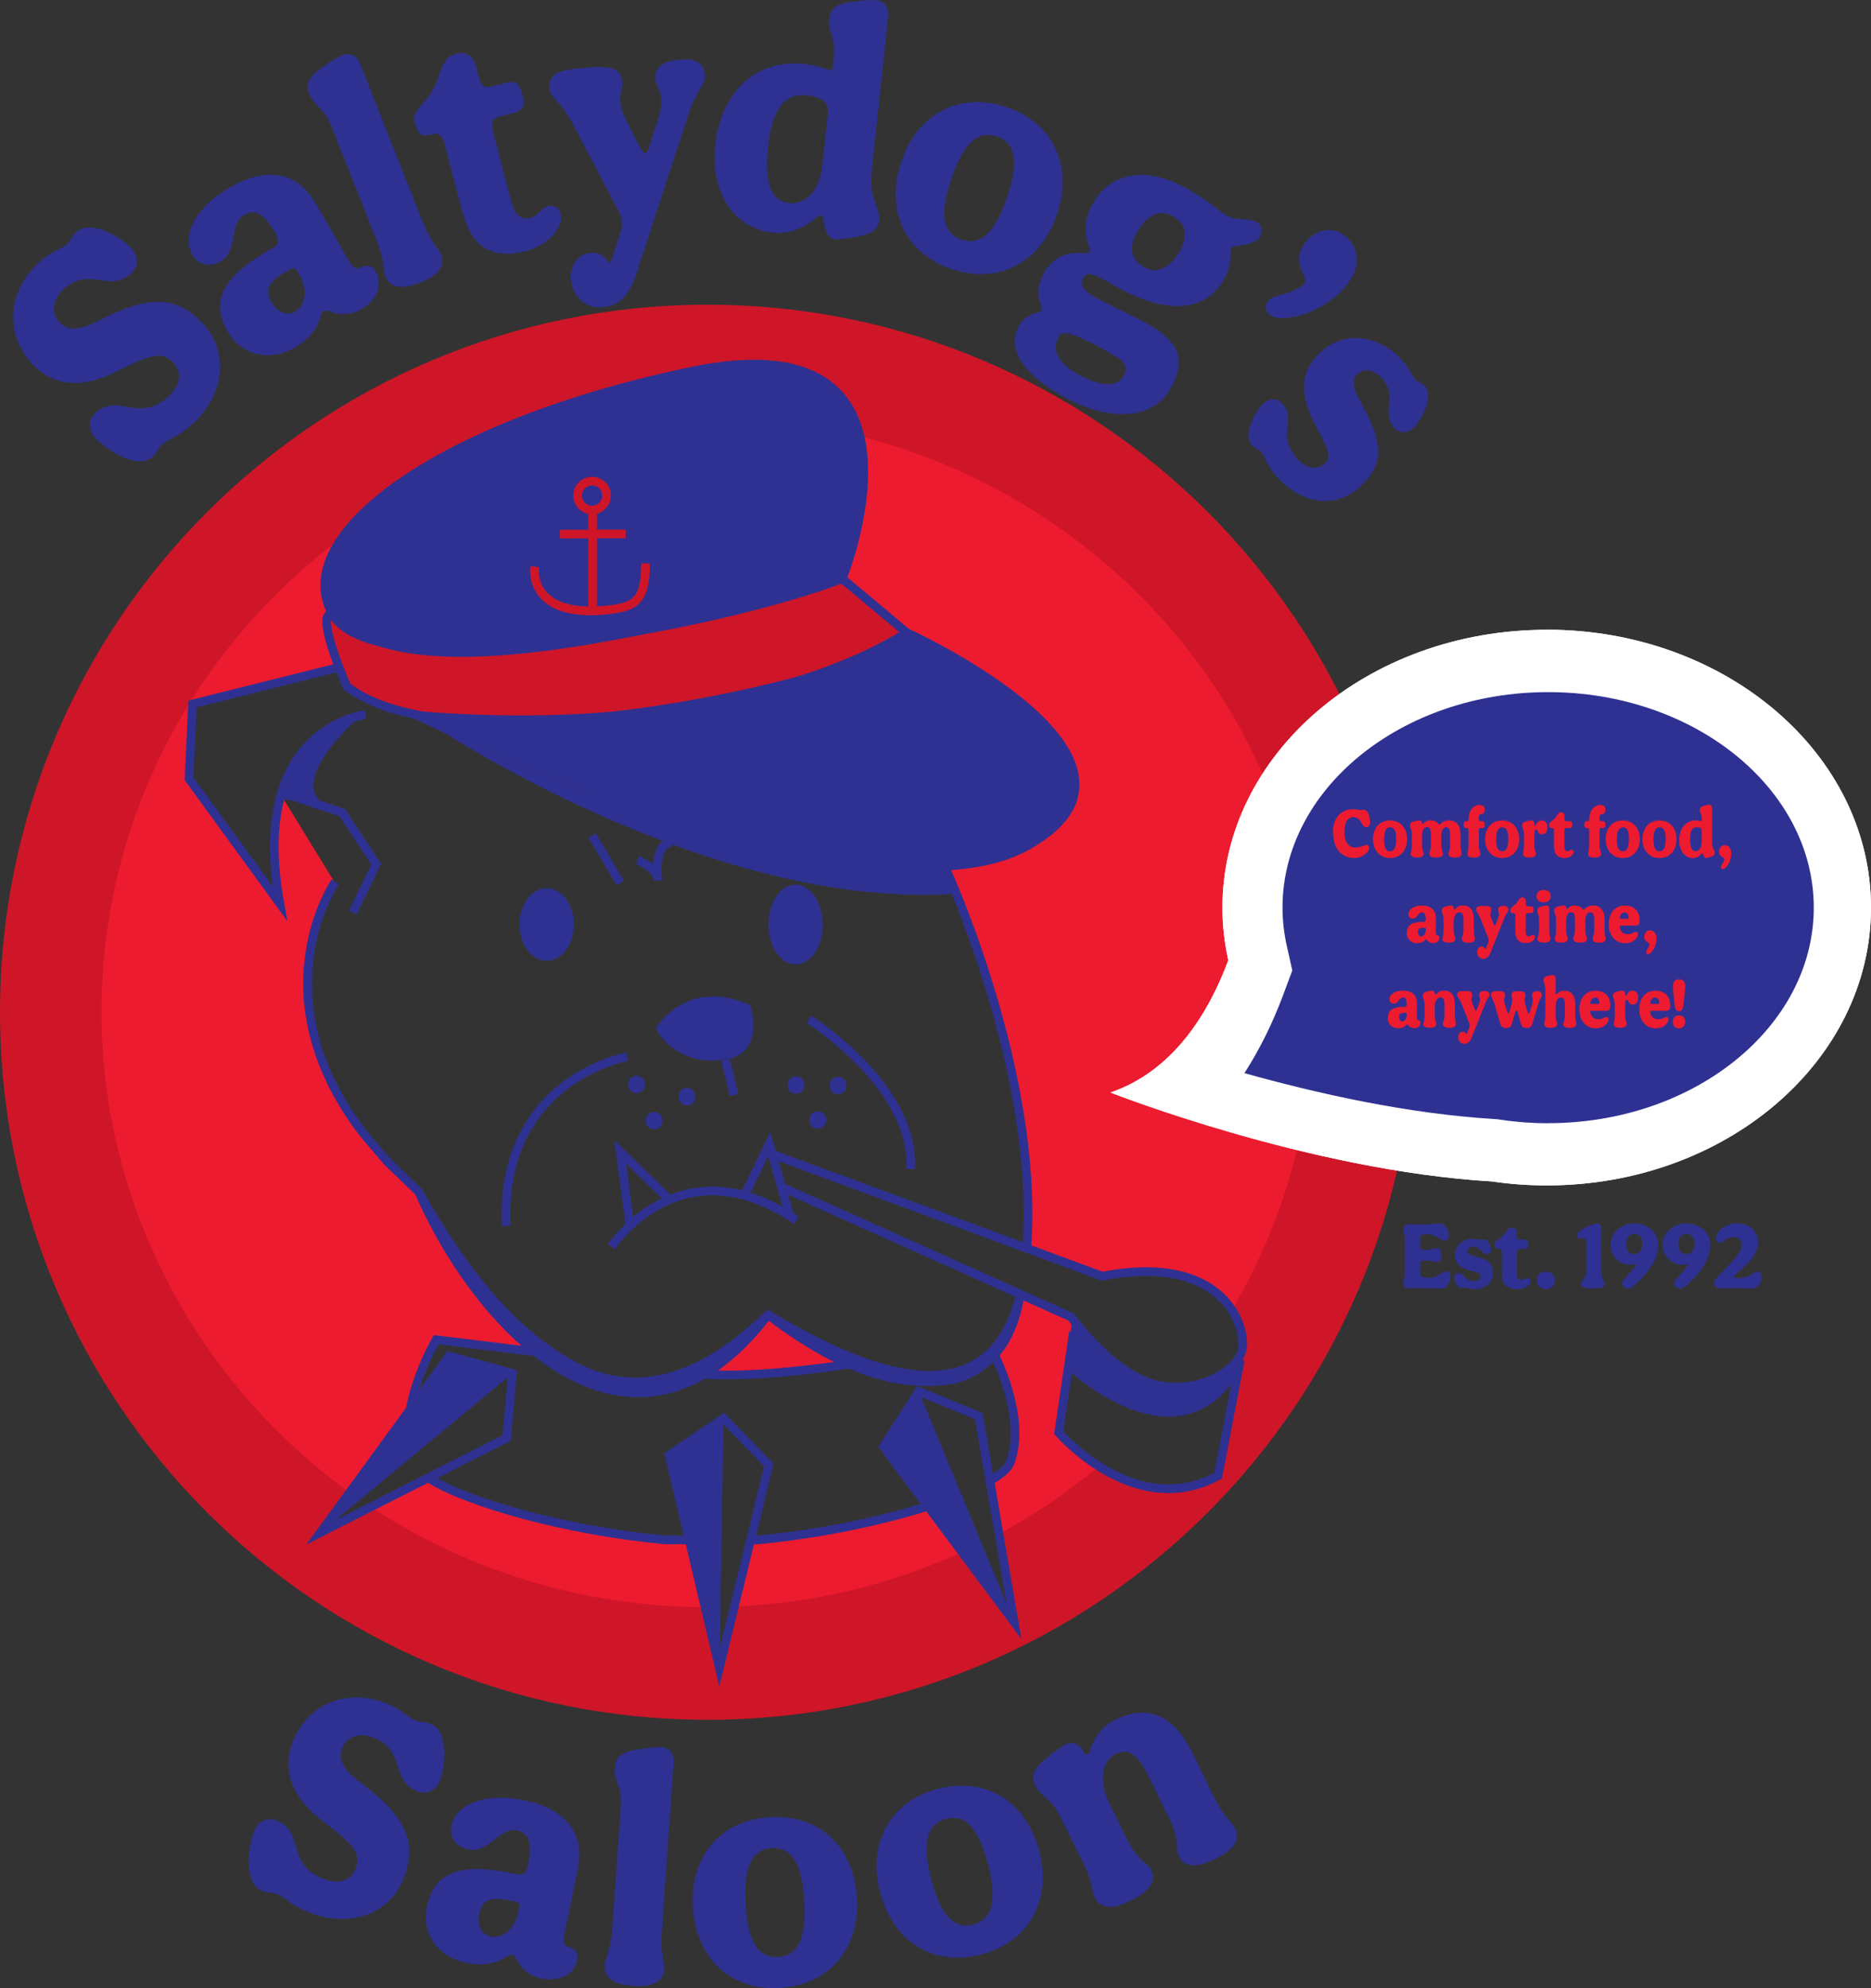 <?xml version="1.0" encoding="UTF-8"?>
<svg id="Layer_1" data-name="Layer 1" xmlns="http://www.w3.org/2000/svg" viewBox="0 0 216.1 229.6">
  <rect x="0" y="0" width="216.1" height="229.6" fill="#333333" stroke="none"/>
  <defs>
    <style>
      .cls-1 {
        fill: #fff;
      }

      .cls-2 {
        fill: #ed1b2f;
      }

      .cls-3, .cls-4 {
        fill: #ce1628;
      }

      .cls-5, .cls-6 {
        fill: #2e3192;
      }

      .cls-4, .cls-6, .cls-7 {
        stroke: #2e3192;
      }

      .cls-4, .cls-6, .cls-7, .cls-8 {
        stroke-miterlimit: 10;
      }

      .cls-7, .cls-8 {
        fill: none;
      }

      .cls-8 {
        stroke: #ce1628;
      }
    </style>
  </defs>
  <g>
    <path class="cls-3" d="M40.74,80.29l.26-.36c-.32-.2-.62-.42-.91-.64l.65,1Z"/>
    <path class="cls-3" d="M80.4,158.59l.16,.02c4.31,.52,11.15-.14,17.53-1.06l1.01-.05c-5.68-2.19-10.4-5.63-10.4-5.63-2.84,3.24-5.62,5.4-8.31,6.72Z"/>
    <path class="cls-3" d="M81.71,35.19C36.58,35.19,0,71.77,0,116.9s36.58,81.71,81.71,81.71,81.71-36.58,81.71-81.71S126.83,35.19,81.71,35.19Zm33.25,121.46c1.3,2.81,3.25,8.13,1.71,12.26-.24,.65-1.07,1.37-2.33,2.1l2.8,16.31-9.65-12.96-.31-.41c-5.49,1.74-12.66,3.25-19.7,3.89h-.78l-3.6,14.78-3.49-14.78h-2.71c-11.24-1.02-22.84-4.26-27.33-7.11l-.03-.1-12.53,6.36,10.41-14.26v-.05c.77-4.23,2.97-7.96,2.97-7.96l12.38,1.5c-8.75-6.49-14.38-18.55-14.38-18.55-20.64-18.06-10.46-34.59-9.72-35.73l-6.21-10.12c-.87,3.06-1.11,7.12-.13,12.52l-10.49-14.4,.41-8.64,16.46-4.12,1.34,2.05c-.21-.47-3.75-8.57-1.66-8.33-5.03-8.86,11.73-21.78,41.41-28.01,29.68-6.22,17.48,23.94,17.48,23.94l7.42,6.22s32.08,14.6,13.88,24.66c-3.25,1.79-7.58,2.46-12.5,2.36l3.2,.36s10.77,23.46,9.33,43.55l-.87-.13,9.56,3.53c12.46-2.45,16.28,4.14,16.24,7.93-.03,2.99-5.22,5.72-9.87,4.66-5.16-1.17-9.96-7.87-9.96-7.87l-5.85-2.62c-.7,3.36-1.96,5.67-3.57,7.21l.66-.04Zm25.73,13.77c-9.63,5.28-18.41-4.97-18.41-4.97l1.71-11.65s5.45,7.42,11.98,6.93c6.54-.49,7.28-3.67,7.28-3.67l-2.56,13.36Z"/>
  </g>
  <g>
    <path class="cls-5" d="M20.08,41.95c-1.19-1.34-2.41-1.2-6.45,.88-4.14,2.13-7.58,1.83-10.05-.96-3.16-3.57-2.61-8.44,1.04-11.67,1.3-1.15,2.48-1.45,3.07-1.97,.46-.41,.62-.99,1.16-1.47,.76-.67,1.95-.58,3.07-.18,1.38,.52,2.71,1.48,3.25,2.1,.94,1.06,.79,2.19-.03,2.91-1.19,1.05-2.25,.95-3.36,.78-1.32-.18-2.73-.47-4.41,1.01-1.27,1.12-1.52,2.69-.53,3.81,.92,1.03,2.29,1.01,4.47-.12,5.87-3.06,9.24-2.96,12.28,.48,2.92,3.29,2.29,8.19-1.47,11.51-1.59,1.41-2.77,1.71-3.37,2.24-.46,.41-.62,.99-1.16,1.47-.92,.81-2.38,.52-3.73-.13-1.17-.56-2.27-1.42-2.84-2.07-.94-1.06-.79-2.19,.02-2.91,1.24-1.1,2.4-.88,3.64-.68,1.42,.24,2.88,.48,4.67-1.1,1.46-1.29,1.73-2.78,.72-3.92Z"/>
    <path class="cls-5" d="M26.31,38.34c-2.03-3.52-.62-6.35,4.76-9.45l.47-.27c.69-.4,.75-.86,.25-1.74-1.25-2.16-2.32-2.79-3.57-2.07-1.81,1.04-.64,4.16-2.74,5.36-1.53,.88-2.74,.16-3.22-.68-.52-.9-.61-1.93-.26-2.99,.56-1.7,2.13-3.46,4.47-4.81,4.22-2.43,7.8-2,10.04,1.88l3.82,6.62c.45,.78,.9,.99,1.5,.64,.53-.31,1.2-.09,1.52,.46,.91,1.58,.26,3.34-1.68,4.45-1.09,.63-2.42,.71-3.58,.21-.32-.12-.53-.12-.69-.03-.16,.09-.28,.24-.35,.55-.38,1.51-1.38,2.73-3.01,3.67-2.91,1.67-6.14,.91-7.7-1.8Zm8.27-6.61l-.21-.36c-.24-.42-.46-.51-.83-.29l-.69,.4c-1.84,1.06-2.3,2.01-1.5,3.4,.69,1.2,1.78,1.64,2.72,1.1,1.25-.72,1.49-2.54,.51-4.25Z"/>
    <path class="cls-5" d="M50.91,29.33c.47,1.18,.07,2.34-2.38,3.31-2.48,.98-3.56,.41-4.03-.77-.32-.8,.02-1.53-1.08-4.3l-5.02-12.69c-1.1-2.77-2.06-2.47-2.69-4.07-.56-1.42,.36-2.23,1.7-3.16,1.15-.82,1.93-1.2,2.16-1.3,.81-.32,1.67,.1,2.01,.97l7.17,18.13c1.1,2.77,1.84,3.08,2.15,3.88Z"/>
    <path class="cls-5" d="M53.44,24.66l-2.12-8.15c-.25-.97-.72-1.2-1.52-.99l-.1,.03c-1.12,.29-1.51-.22-1.81-1.38-.22-.83,.17-1.35,1.18-2.5,2.33-2.65,1.38-4.87,3.62-5.45,1.05-.27,1.93,.11,2.28,1.45l.35,1.33c.25,.97,.72,1.2,1.53,.99l1.68-.44c1.05-.27,1.49,.15,1.81,1.38,.3,1.15,.21,1.8-.91,2.09l-1.88,.49c-.59,.15-.89,.58-.64,1.55l2.17,8.33c.36,1.37,1.13,2.06,2.14,1.79,.52-.14,.89-.46,1.18-.77,.27-.26,.51-.48,1-.61,.59-.15,1.18,.23,1.34,.85,.13,.5,.04,1.03-.23,1.56-.58,1.19-1.97,2.32-3.78,2.79-3.46,.9-6.13-.06-7.25-4.35Z"/>
    <path class="cls-5" d="M65.95,32.33c-.14-1.67,.76-2.98,2.23-3.11,1.76-.15,1.83,1.12,2.19,1.08,.14-.01,.24-.21,.35-.55l1-3.08c.12-.35,.16-.72,.13-1.06-.04-.41-.14-.77-.31-1.06l-5.27-10.03c-1.55-2.94-2.7-3.25-2.79-4.21-.16-1.89,1.04-2.22,4.06-2.48,3.2-.27,4.2,.02,4.35,1.76,.05,.59-.34,1.11-.25,2.15,.05,.59,.26,1.4,.83,2.47l1.52,2.9c.21,.39,.38,.6,.56,.59,.14-.01,.27-.25,.41-.67l1-3.12c.37-1.15,.45-1.95,.4-2.54-.09-1.08-.6-1.48-.65-2.11-.14-1.6,.86-2.21,2.91-2.38,1.8-.15,2.68,.41,2.81,1.89,.08,.97-.96,1.47-1.99,4.66l-5.91,18.12c-.92,2.85-2.14,3.77-3.97,3.93-1.94,.17-3.43-1.2-3.6-3.17Z"/>
    <path class="cls-5" d="M82.59,16.89c.68-6.41,4.81-10.1,10.37-9.5,1.47,.16,2.58,.65,2.87,.68,.25,.03,.33-.08,.36-.34l.08-.7c.32-3-.68-3.15-.5-4.85,.16-1.52,1.35-1.81,2.97-2.01,1.4-.19,2.27-.17,2.52-.14,.86,.09,1.43,.86,1.33,1.79l-1.94,18.24c-.29,2.78,1.05,4.16,.92,5.38-.14,1.3-1.38,1.73-3.11,1.99-1.29,.2-1.62,.24-2.05,.19-.86-.09-1.14-1.25-1.29-2.16-.09-.5-.16-.58-.3-.59-.54-.06-2.21,2.35-5.54,2-4.45-.47-7.24-4.56-6.67-9.97Zm12.38,2.29l.66-6.19c.13-1.22-.82-1.81-2.55-1.99-2.44-.26-3.91,1.61-4.37,5.94-.46,4.3,.42,6.3,2.39,6.51,1.87,.2,3.55-1.31,3.86-4.27Z"/>
    <path class="cls-5" d="M122.1,24.7c-1.85,5.59-6.7,8.19-12.11,6.4-5.45-1.8-7.76-6.76-5.9-12.39,1.84-5.56,6.69-8.15,12.1-6.36,5.41,1.79,7.77,6.73,5.91,12.35Zm-5.73-2.09c1.25-3.79,1.03-6.1-1.3-6.87-2.29-.76-3.95,1.13-5.24,5.06-1.25,3.79-1.04,6.13,1.29,6.9,2.29,.76,3.96-1.17,5.26-5.09Z"/>
    <path class="cls-5" d="M117.78,37.5c.42-.71,1.24-1.26,2.08-1.41,.23-.04,.37-.13,.43-.23,.08-.13,.06-.31-.01-.48-.52-1.25-.42-2.63,.35-3.94,.96-1.64,2.41-2.39,4.43-2.2,.44,.04,.67,0,.76-.16,.09-.16,.06-.39-.07-.73-.62-1.58-.43-3.32,.49-4.9,2.19-3.73,6.44-4.26,11.07-1.54,2.52,1.48,3.82,2.68,4.35,2.99,1.09,.64,2.59,.22,3.58,.81,.53,.31,.63,1.06,.25,1.7-.57,.96-3.07,.88-3.28,1.23-.23,.39,.23,1.82-.87,3.68-2.28,3.89-6.89,4.04-12.99,.46-2.18-1.28-2.82-1.4-3.24-.69-.4,.67-.06,1.39,1.09,2.06,1.68,.99,4.91,2.4,6.58,3.39,3.33,1.95,4.37,4.03,2.35,7.47s-7.09,3.88-12.81,.52c-4.39-2.58-6.08-5.47-4.57-8.04Zm11.95,6.02c.51-.87,.34-1.66-.78-2.31-4.6-2.7-6.2-3.12-6.6-2.45-.89,1.51-.28,3.04,1.9,4.31,2.96,1.74,4.79,1.6,5.47,.45Zm6.45-14.41c1.04-1.77,.88-3.2-.68-4.12-1.52-.89-3-.16-4.09,1.7-1.04,1.77-.88,3.2,.68,4.12,1.52,.89,3,.16,4.1-1.7Z"/>
    <path class="cls-5" d="M146.43,34.82c.26-.32,.63-.54,1.78-.85,1.35-.38,2.09-.83,2.43-1.23,.24-.29,.11-.64-.3-1.51-.41-.87-.48-2.14,.47-3.29,1.33-1.61,3.24-1.77,4.58-.66,1.7,1.4,1.84,3.6,.06,5.76-2.68,3.25-7.51,4.38-8.82,3.3-.5-.41-.58-1.06-.2-1.52Z"/>
    <path class="cls-5" d="M145.72,52.24c-.32-.34-.78-.45-1.13-.82-.44-.47-.51-1.3-.17-2.31,.3-.93,.95-1.98,1.47-2.47,.73-.69,1.59-.7,2.18-.07,.62,.66,.79,1.28,.66,2.5-.1,.98-.4,2.3,1.23,4.04,.99,1.05,2.2,1.2,3.07,.39,.71-.66,.56-1.31-.97-4.14-2.05-3.77-1.92-6.46,.42-8.65,2.69-2.52,6.62-2.15,9.43,.85,.89,.95,1.13,1.81,1.53,2.23,.32,.34,.78,.45,1.13,.82,.44,.47,.51,1.3,.17,2.31-.3,.93-.95,1.98-1.47,2.47-.73,.69-1.59,.7-2.18,.07-.62-.66-.79-1.28-.66-2.5,.1-.98,.31-2.07-.83-3.28-.94-1-2.04-1.2-2.78-.51-.79,.74-.64,1.49,.76,4.08,2.24,4.13,2.15,6.49-.41,8.89-2.75,2.58-6.6,2.23-9.53-.9-1.38-1.47-1.54-2.57-1.93-2.99Z"/>
  </g>
  <g>
    <path class="cls-2" d="M80.56,158.61c4.31,.52,11.15-.14,17.53-1.06l1.01-.05c-5.68-2.19-10.4-5.63-10.4-5.63-2.84,3.24-5.62,5.4-8.31,6.72l.16,.02Z"/>
    <path class="cls-2" d="M41,79.93c-.32-.2-.62-.42-.91-.64l.65,1,.26-.36Z"/>
    <path class="cls-2" d="M97.28,66.83l7.42,6.22s32.08,14.6,13.88,24.66c-3.25,1.79-7.58,2.46-12.5,2.36l3.2,.36s10.77,23.46,9.33,43.55l-.87-.13,9.56,3.53c8.55-1.68,13.03,.89,14.99,3.9,5.97-10.12,9.4-21.85,9.4-34.38,0-31.98-22.24-58.85-52.36-66.52,1.7,7.2-2.04,16.46-2.04,16.46Z"/>
    <path class="cls-2" d="M133.67,159.97c-5.16-1.17-9.96-7.87-9.96-7.87l-5.85-2.62c-.7,3.36-1.96,5.67-3.57,7.21l.66-.04c1.3,2.81,3.25,8.13,1.71,12.26-.24,.65-1.07,1.37-2.33,2.1l1.05,6.14c4.11-2.22,7.97-4.85,11.53-7.81-2.84-1.81-4.63-3.89-4.63-3.89l1.71-11.65s5.24,7.12,11.61,6.93c.15-.18,.29-.36,.44-.54-.79,.02-1.59-.04-2.37-.22Z"/>
    <path class="cls-2" d="M47.41,162.73v-.05c.77-4.23,2.97-7.96,2.97-7.96l12.38,1.5c-8.75-6.49-14.38-18.55-14.38-18.55-20.64-18.06-10.46-34.59-9.72-35.73l-6.21-10.12c-.87,3.06-1.11,7.12-.13,12.52l-10.49-14.4,.41-8.64,16.46-4.12,1.34,2.05c-.21-.47-3.75-8.57-1.66-8.33-1.52-2.69-1.03-5.75,1.2-8.88-16.92,12.54-27.86,32.45-27.86,54.88s11.29,42.95,28.65,55.45l7.02-9.62Z"/>
    <path class="cls-2" d="M49.53,170.63l-6.7,3.4c11.05,7.27,24.33,11.53,38.61,11.58l-1.83-7.77h-2.71c-11.24-1.02-22.84-4.26-27.33-7.11l-.03-.1Z"/>
    <path class="cls-2" d="M107.47,174.36l-.31-.41c-5.49,1.74-12.66,3.25-19.7,3.89h-.78l-1.88,7.7c9.37-.4,18.25-2.62,26.31-6.29l-3.64-4.89Z"/>
  </g>
  <path class="cls-5" d="M50.03,83.79s31.88,21.39,60.3,19.42l-1.56-3.35s-27.29-.37-58.75-16.07Z"/>
  <polygon class="cls-5" points="83.57 163.81 83.09 192.62 77.29 168.05 83.57 163.81"/>
  <polygon class="cls-5" points="106.12 160.69 117.13 187.32 102.04 167.08 106.12 160.69"/>
  <polygon class="cls-5" points="59.19 158.61 37 176.99 51.88 156.6 59.19 158.61"/>
  <path class="cls-7" d="M123.99,153.8s5.45,7.42,11.98,6.93,7.28-3.67,7.28-3.67l-2.56,13.36c-9.63,5.28-18.41-4.97-18.41-4.97l1.71-11.65"/>
  <path class="cls-4" d="M97.28,66.83l7.42,6.22s-4.98,3.57-12.56,5.59c-16,4.28-42.65,7.94-52.08,.63,0,0-3.83-8.62-1.68-8.38s4.07,12.21,58.89-4.07Z"/>
  <path class="cls-7" d="M47.39,162.68c.79-4.23,2.98-7.96,2.98-7.96l12.43,1.51"/>
  <path class="cls-7" d="M79.51,177.84h-2.62c-11.24-1.02-22.84-4.26-27.33-7.11"/>
  <path class="cls-7" d="M107.23,173.93c-5.49,1.75-12.7,3.26-19.76,3.91h-.84"/>
  <path class="cls-7" d="M114.96,156.65c1.3,2.81,3.25,8.13,1.71,12.26-.25,.66-1.08,1.38-2.36,2.12"/>
  <path class="cls-7" d="M80.56,158.61c4.31,.52,11.15-.14,17.53-1.06"/>
  <polygon class="cls-7" points="102.04 167.08 117.13 187.32 113.05 163.54 106.12 160.69 102.04 167.08"/>
  <polygon class="cls-7" points="77.29 168.05 83.09 192.62 88.8 169.18 83.57 163.81 77.29 168.05"/>
  <polygon class="cls-7" points="51.88 156.6 37 176.99 58.51 166.07 59.19 158.61 51.88 156.6"/>
  <path class="cls-7" d="M118.61,143.98c1.45-20.09-9.33-43.55-9.33-43.55"/>
  <path class="cls-5" d="M39.12,102.15c-4.32,7.1-3.92,16.49,.12,23.62,1.45,2.93,3.7,5.59,5.85,8.05,0,0,3.61,3.47,3.61,3.47,4.28,7.47,9.53,15.2,17.06,19.59,8.38,5.01,16.25,.75,22.56-5.35,0,0,.39-.33,.39-.33,0,0,.29,.25,.29,.25,9.25,5.47,24.94,13.33,28.43-2.37,0,0,.98,.19,.98,.19-.28,1.52-.61,3.06-1.28,4.51-1.21,2.99-3.98,5.46-7.21,6.06-7.89,1.26-15.46-2.98-21.51-7.59,0,0,.67-.08,.67-.08-15.53,20.33-33.59,3.03-41.16-14.31,0-.01,.12,.16,.12,.16,0,0-3.68-3.54-3.68-3.54-.48-.59-2.01-2.34-2.49-2.92-4.54-5.64-7.49-12.89-6.74-20.23,.33-3.43,1.32-6.78,3.16-9.78l.82,.57h0Z"/>
  <polyline class="cls-7" points="40.76 105.37 43.44 99.81 39.53 93.85 33.97 92 32.4 91.74"/>
  <path class="cls-7" d="M42.2,82.53s-13.58,1.44-9.88,21.81l-10.49-14.4,.41-8.64,16.46-4.12"/>
  <path class="cls-7" d="M72.45,122.04s-14.72,2.52-13.99,19.55"/>
  <path class="cls-7" d="M93.44,117.72s12.35,7.82,11.73,17.28"/>
  <path class="cls-5" d="M75.74,118.74s3.5-5.97,10.91-2.67c0,0,2.06,5.97-3.5,6.38s-7.41-3.7-7.41-3.7Z"/>
  <line class="cls-7" x1="83.79" y1="122.41" x2="84.8" y2="126.46"/>
  <path class="cls-7" d="M91.99,140.93c-13.46-9.11-21.36,3.04-21.36,3.04"/>
  <polyline class="cls-7" points="86.01 138 88.85 132.12 91.25 140.58"/>
  <polyline class="cls-7" points="72.77 141.59 71.64 133.04 77.31 138.53"/>
  <ellipse class="cls-5" cx="91.89" cy="106.77" rx="3.14" ry="4.61"/>
  <ellipse class="cls-5" cx="63.14" cy="106.77" rx="3.14" ry="4.2"/>
  <line class="cls-7" x1="68.4" y1="96.49" x2="71.64" y2="101.96"/>
  <path class="cls-7" d="M73.66,99.33s2.33,.91,2.33,2.33c0,0-.61-4.35,1.62-4.35"/>
  <path class="cls-6" d="M48.21,82.63s52.19,25.14,70.38,15.08c18.19-10.05-13.88-24.66-13.88-24.66,0,0-17.72,12.69-56.5,9.58Z"/>
  <path class="cls-6" d="M97.28,66.83s12.21-30.16-17.48-23.94c-29.68,6.22-46.44,19.15-41.41,28.01s44.53,1.44,58.89-4.07Z"/>
  <line class="cls-8" x1="68.45" y1="70.63" x2="68.45" y2="59.15"/>
  <circle class="cls-8" cx="68.39" cy="57.23" r="1.67"/>
  <line class="cls-8" x1="64.67" y1="61.68" x2="68.85" y2="61.68"/>
  <line class="cls-8" x1="68.09" y1="61.66" x2="72.26" y2="61.66"/>
  <path class="cls-5" d="M91.94,124.3c-1.29,0-1.29,2,0,2s1.29-2,0-2Z"/>
  <path class="cls-5" d="M96.8,124.36c-1.29,0-1.29,2,0,2s1.29-2,0-2Z"/>
  <path class="cls-5" d="M94.46,128.35c-1.29,0-1.29,2,0,2s1.29-2,0-2Z"/>
  <path class="cls-5" d="M79.35,125.65c-1.29,0-1.29,2,0,2s1.29-2,0-2Z"/>
  <path class="cls-5" d="M73.52,124.24c-1.29,0-1.29,2,0,2s1.29-2,0-2Z"/>
  <path class="cls-5" d="M75.55,128.42c-1.29,0-1.29,2,0,2s1.29-2,0-2Z"/>
  <path class="cls-7" d="M90.48,137.18l33.23,14.92s4.8,6.7,9.96,7.87c4.65,1.06,9.84-1.67,9.87-4.66,.04-3.79-3.78-10.38-16.24-7.93l-37.99-14.04"/>
  <path class="cls-8" d="M61.76,65.44s-.89,5.54,7.41,5.08c4.21-.3,5.34-.91,5.39-5.45"/>
  <path class="cls-5" d="M41.58,82.71s-9.75,8.46-3.01,10.68l-6.16-1.65s2.29-8.39,9.17-9.03Z"/>
  <path class="cls-5" d="M123.85,152.41l-.78,5.51s13.48,13.09,20.67-.45c0,0-6.93,4.47-11.08,2.46s-8.81-7.52-8.81-7.52Z"/>
  <g>
    <path class="cls-5" d="M162.09,148.15c0-.25,.18-.42,.18-1.29v-3.55c0-.88-.18-1.04-.18-1.29,0-.37,.24-.65,.66-.65,.26,0,.54,.04,.82,.04,1.96,0,2.45-.11,2.78-.11,.56,0,1,.81,1,1.37,0,.36-.22,.6-.54,.6-.12,0-.24-.06-.4-.15-.61-.4-.95-.58-1.81-.58-.43,0-.55,.15-.55,.49v.87c0,.34,.11,.44,.38,.44,1.23,0,1.14-.21,1.54-.21,.33,0,.5,.26,.5,.82s-.18,.83-.5,.83c-.37,0-.27-.21-1.46-.21-.3,0-.46,.14-.46,.47v.88c0,.43,.07,.64,.77,.64,.9,0,1.17-.2,1.84-.61,.14-.09,.24-.14,.35-.14,.35,0,.55,.24,.55,.58,0,.59-.44,1.42-1,1.42-.32,0-.98-.04-2.95-.04-.3,0-.6,.04-.87,.04-.42,0-.66-.27-.66-.65Z"/>
    <path class="cls-5" d="M169.2,148.68c-.14,0-.26,.08-.42,.08-.2,0-.4-.15-.55-.43-.14-.25-.24-.6-.24-.81,0-.3,.18-.48,.44-.48s.45,.09,.69,.36c.2,.22,.43,.55,1.15,.55,.44,0,.72-.23,.72-.58,0-.29-.18-.38-1.12-.62-1.26-.32-1.83-.89-1.83-1.83,0-1.09,.9-1.85,2.15-1.85,.4,0,.64,.12,.81,.12,.14,0,.26-.08,.42-.08,.2,0,.4,.15,.55,.43,.14,.25,.24,.6,.24,.81,0,.3-.18,.48-.44,.48s-.45-.09-.69-.36c-.2-.22-.39-.48-.9-.48-.42,0-.69,.2-.69,.49,0,.32,.2,.44,1.06,.66,1.38,.35,1.89,.84,1.89,1.88,0,1.11-.88,1.87-2.18,1.87-.62,0-.89-.19-1.06-.19Z"/>
    <path class="cls-5" d="M173.46,147.09v-2.48c0-.3-.12-.4-.37-.4h-.03c-.35,0-.43-.18-.43-.53,0-.25,.15-.37,.54-.62,.89-.58,.78-1.28,1.48-1.28,.33,0,.56,.18,.56,.58v.41c0,.3,.12,.4,.37,.4h.53c.33,0,.43,.15,.43,.53,0,.35-.08,.53-.43,.53h-.59c-.19,0-.31,.1-.31,.4v2.53c0,.42,.18,.67,.49,.67,.16,0,.3-.07,.41-.13,.1-.05,.19-.1,.34-.1,.19,0,.33,.15,.33,.34,0,.15-.07,.3-.19,.43-.26,.3-.76,.52-1.33,.52-1.09,0-1.8-.47-1.8-1.78Z"/>
    <path class="cls-5" d="M177.5,147.87c0-.66,.42-1.01,1.04-1.01s1.03,.35,1.03,1.01-.42,1-1.03,1-1.04-.35-1.04-1Z"/>
    <path class="cls-5" d="M182.59,148.27c0-.46,.62-.52,.62-1.38v-3.44c0-.35-.08-.44-.37-.44h-.24c-.3,0-.49-.13-.49-.35,0-.26,.29-.53,1.01-.89,.68-.34,1.05-.47,1.38-.47,.26,0,.45,.2,.45,.47v5.12c0,.87,.39,.93,.39,1.38,0,.32-.23,.53-1.27,.53-1.23,0-1.47-.21-1.47-.53Z"/>
    <path class="cls-5" d="M187.33,148.25c0-.22,.08-.32,.41-.69,1.06-1.21,1.22-1.44,1.22-1.55,0-.02-.01-.03-.03-.03-.08,0-.29,.09-.61,.09-1.27,0-2.3-.98-2.3-2.29,0-1.38,1.13-2.48,2.69-2.48,1.69,0,2.8,1.03,2.8,2.55s-1.02,3.02-2.75,4.61c-.24,.23-.48,.35-.75,.35-.33,0-.66-.31-.66-.55Zm2.36-4.62c0-.73-.38-1.13-.94-1.13s-.94,.46-.94,1.23c0,.69,.38,1.12,.94,1.12s.94-.49,.94-1.22Z"/>
    <path class="cls-5" d="M193.35,148.25c0-.22,.08-.32,.41-.69,1.06-1.21,1.22-1.44,1.22-1.55,0-.02-.01-.03-.03-.03-.08,0-.29,.09-.61,.09-1.27,0-2.3-.98-2.3-2.29,0-1.38,1.13-2.48,2.69-2.48,1.69,0,2.8,1.03,2.8,2.55s-1.02,3.02-2.75,4.61c-.24,.23-.48,.35-.75,.35-.33,0-.66-.31-.66-.55Zm2.36-4.62c0-.73-.38-1.13-.94-1.13s-.94,.46-.94,1.23c0,.69,.38,1.12,.94,1.12s.94-.49,.94-1.22Z"/>
    <path class="cls-5" d="M198.01,148.17v-.09c0-.21,.34-.65,1.1-1.39,1.04-1.02,2.06-2.13,2.06-2.91,0-.49-.31-.91-.99-.91-.44,0-.72,.16-.94,.33s-.39,.32-.62,.32c-.27,0-.42-.16-.42-.46,0-.24,.1-.49,.26-.74,.39-.56,1.18-1.03,2.15-1.03,1.46,0,2.45,.83,2.45,2.23,0,1.14-.9,2.14-1.77,2.93-.56,.5-1.03,.86-1.03,.97,0,.12,.08,.18,.26,.18h.19c.95,0,1.23-.21,1.88-.61,.14-.09,.24-.14,.35-.14,.34,0,.53,.24,.53,.57,0,.58-.43,1.39-.98,1.39-.32,0-.96-.04-2.97-.04-.3,0-.6,.04-.87,.04-.41,0-.64-.26-.64-.63Z"/>
  </g>
  <path class="cls-1" d="M178.65,72.73c-20.69,0-37.46,14.37-37.46,32.09,0,2.08,.24,4.11,.68,6.08-2.24,6.02-6.31,12.78-13.61,15.27,0,0,22.85,9.01,44.06,10.27,2.06,.3,4.17,.46,6.32,.46,20.69,0,37.46-14.37,37.46-32.09s-16.77-32.09-37.46-32.09Z"/>
  <path class="cls-1" d="M178.65,72.73c-20.69,0-37.46,14.37-37.46,32.09,0,2.08,.24,4.11,.68,6.08-2.24,6.02-6.31,12.78-13.61,15.27,0,0,22.85,9.01,44.06,10.27,2.06,.3,4.17,.46,6.32,.46,20.69,0,37.46-14.37,37.46-32.09s-16.77-32.09-37.46-32.09Z"/>
  <path class="cls-5" d="M178.81,129.72c-1.77,0-3.6-.13-5.42-.4l-.41-.06-.41-.03c-10-.6-20.54-2.97-28.84-5.3,1.75-2.71,3.27-5.78,4.53-9.17l1-2.69-.63-2.81c-.33-1.48-.5-2.97-.5-4.44,0-13.73,13.76-24.89,30.68-24.89s30.68,11.17,30.68,24.89-13.76,24.89-30.68,24.89Z"/>
  <g>
    <path class="cls-2" d="M153.95,96.1c0-1.62,.92-2.65,2.38-2.65,.43,0,.66,.12,.82,.12,.13,0,.23-.07,.38-.07,.25,0,.47,.28,.61,.69,.07,.24,.11,.51,.11,.79,0,.31-.18,.56-.4,.56-.33,0-.46-.25-.61-.51-.17-.31-.37-.66-.91-.66-.7,0-1.05,.61-1.05,1.75,0,1.07,.46,1.76,1.26,1.76,.31,0,.55-.07,1.02-.24,.11-.04,.2-.07,.28-.07,.09,0,.16,.03,.22,.09,.05,.06,.08,.14,.08,.26,0,.09-.03,.19-.08,.29-.25,.48-.99,.88-1.61,.88-1.55,0-2.48-1.13-2.48-3Z"/>
    <path class="cls-2" d="M162.52,96.92c0,1.29-.79,2.17-1.97,2.17s-1.97-.88-1.97-2.18,.79-2.16,1.97-2.16,1.97,.87,1.97,2.17Zm-1.26-.04c0-.88-.19-1.34-.7-1.34s-.7,.51-.7,1.42,.19,1.35,.7,1.35,.7-.52,.7-1.43Z"/>
    <path class="cls-2" d="M162.95,98.56c0-.19,.12-.31,.12-.97v-1.2c0-.66-.21-.67-.21-1.05,0-.34,.24-.43,.57-.51,.28-.07,.46-.09,.52-.09,.18,0,.31,.16,.31,.36h0c0,.06,.02,.07,.05,.07,.08,0,.31-.43,.9-.43,.47,0,.75,.17,.93,.42,.04,.07,.07,.08,.11,.08,.1,0,.4-.5,1.12-.5,.83,0,1.32,.57,1.32,1.6v1.25c0,.66,.12,.78,.12,.97,0,.28-.17,.48-.72,.48-.62,0-.79-.2-.79-.48,0-.19,.19-.31,.19-.97v-1.14c0-.64-.13-.92-.46-.92-.35,0-.56,.37-.56,.89v1.16c0,.66,.19,.78,.19,.97,0,.28-.16,.48-.79,.48s-.79-.2-.79-.48c0-.19,.19-.31,.19-.97v-1.14c0-.64-.11-.92-.44-.92-.37,0-.58,.4-.58,.96v1.1c0,.66,.19,.78,.19,.97,0,.28-.17,.48-.79,.48-.55,0-.72-.2-.72-.48Z"/>
    <path class="cls-2" d="M169.49,98.56c0-.19,.12-.31,.12-.97v-1.68c0-.22-.08-.29-.22-.29h-.05c-.24,0-.29-.13-.29-.39,0-.28,.07-.39,.29-.39h.09c.15,0,.18-.07,.18-.2v-.02c0-.97,.55-1.66,1.3-1.66,.4,0,.58,.23,.58,.55s-.17,.52-.44,.52c-.13,0-.25,.07-.25,.34v.16c0,.23,.05,.31,.23,.31h.16c.22,0,.29,.11,.29,.39,0,.26-.05,.39-.29,.39h-.16c-.18,0-.23,.08-.23,.31v1.66c0,.66,.19,.78,.19,.97,0,.28-.17,.48-.79,.48-.55,0-.72-.2-.72-.48Z"/>
    <path class="cls-2" d="M175.47,96.92c0,1.29-.79,2.17-1.97,2.17s-1.97-.88-1.97-2.18,.79-2.16,1.97-2.16,1.97,.87,1.97,2.17Zm-1.26-.04c0-.88-.19-1.34-.7-1.34s-.7,.51-.7,1.42,.19,1.35,.7,1.35,.7-.52,.7-1.43Z"/>
    <path class="cls-2" d="M175.9,98.56c0-.19,.12-.31,.12-.97v-1.2c0-.66-.21-.67-.21-1.05,0-.34,.24-.43,.57-.51,.28-.07,.46-.09,.52-.09,.18,0,.31,.16,.31,.36v.1c0,.11,0,.16,.06,.16,.19,0,.19-.61,.8-.61,.39,0,.65,.29,.65,.79s-.22,.82-.63,.82c-.21,0-.42-.12-.51-.45-.02-.08-.05-.1-.16-.1-.16,0-.21,.16-.21,.66v1.11c0,.66,.19,.78,.19,.97,0,.28-.17,.48-.79,.48-.55,0-.72-.2-.72-.48Z"/>
    <path class="cls-2" d="M179.49,97.77v-1.85c0-.22-.08-.29-.25-.29h-.02c-.24,0-.29-.13-.29-.39,0-.19,.1-.28,.37-.47,.61-.43,.53-.96,1.01-.96,.22,0,.38,.13,.38,.43v.3c0,.22,.08,.3,.25,.3h.36c.22,0,.29,.11,.29,.39,0,.26-.05,.39-.29,.39h-.4c-.13,0-.21,.07-.21,.29v1.89c0,.31,.12,.5,.34,.5,.11,0,.2-.05,.28-.1,.07-.04,.13-.07,.23-.07,.13,0,.22,.11,.22,.25,0,.11-.04,.22-.13,.32-.18,.22-.52,.39-.9,.39-.74,0-1.23-.35-1.23-1.33Z"/>
    <path class="cls-2" d="M183.43,98.56c0-.19,.12-.31,.12-.97v-1.68c0-.22-.08-.29-.22-.29h-.05c-.24,0-.29-.13-.29-.39,0-.28,.07-.39,.29-.39h.09c.15,0,.18-.07,.18-.2v-.02c0-.97,.55-1.66,1.3-1.66,.4,0,.58,.23,.58,.55s-.17,.52-.44,.52c-.13,0-.25,.07-.25,.34v.16c0,.23,.05,.31,.23,.31h.16c.22,0,.29,.11,.29,.39,0,.26-.05,.39-.29,.39h-.16c-.18,0-.23,.08-.23,.31v1.66c0,.66,.2,.78,.2,.97,0,.28-.17,.48-.79,.48-.55,0-.72-.2-.72-.48Z"/>
    <path class="cls-2" d="M189.4,96.92c0,1.29-.79,2.17-1.97,2.17s-1.97-.88-1.97-2.18,.79-2.16,1.97-2.16,1.97,.87,1.97,2.17Zm-1.26-.04c0-.88-.19-1.34-.7-1.34s-.7,.51-.7,1.42,.19,1.35,.7,1.35,.7-.52,.7-1.43Z"/>
    <path class="cls-2" d="M193.64,96.92c0,1.29-.79,2.17-1.97,2.17s-1.97-.88-1.97-2.18,.79-2.16,1.97-2.16,1.97,.87,1.97,2.17Zm-1.26-.04c0-.88-.19-1.34-.7-1.34s-.7,.51-.7,1.42,.19,1.35,.7,1.35,.7-.52,.7-1.43Z"/>
    <path class="cls-2" d="M193.94,97.07c0-1.42,.77-2.32,1.93-2.32,.31,0,.55,.08,.61,.08,.05,0,.07-.02,.07-.08v-.16c0-.66-.21-.67-.21-1.05,0-.34,.24-.43,.57-.51,.28-.07,.46-.09,.52-.09,.18,0,.31,.16,.31,.36v4.03c0,.61,.31,.88,.31,1.16,0,.29-.25,.41-.6,.51-.26,.07-.33,.09-.42,.09-.18,0-.26-.25-.31-.44-.03-.11-.04-.12-.08-.12-.11,0-.4,.57-1.1,.57-.93,0-1.59-.83-1.59-2.02Zm2.6,.21v-1.37c0-.27-.21-.38-.57-.38-.51,0-.77,.44-.77,1.4s.22,1.37,.63,1.37c.39,0,.7-.37,.7-1.02Z"/>
    <path class="cls-2" d="M198.77,100.13c0-.09,.03-.18,.17-.39,.17-.25,.22-.43,.22-.55,0-.08-.07-.12-.25-.21-.18-.09-.36-.29-.36-.62,0-.46,.28-.75,.64-.75,.46,0,.77,.35,.77,.97,0,.93-.62,1.79-.97,1.79-.13,0-.23-.1-.23-.23Z"/>
    <path class="cls-2" d="M162.5,107.74c0-.89,.55-1.28,1.83-1.28h.11c.16,0,.22-.08,.22-.3,0-.55-.13-.79-.43-.79-.43,0-.55,.72-1.05,.72-.37,0-.51-.27-.51-.48,0-.23,.09-.43,.26-.6,.28-.26,.74-.43,1.3-.43,1.01,0,1.61,.48,1.61,1.46v1.68c0,.2,.06,.29,.2,.29,.13,0,.22,.11,.22,.25,0,.4-.3,.66-.76,.66-.26,0-.51-.13-.67-.35-.04-.06-.08-.08-.12-.08s-.07,.02-.12,.07c-.22,.25-.53,.37-.92,.37-.7,0-1.2-.5-1.2-1.19Zm2.17-.35v-.09c0-.11-.03-.15-.12-.15h-.16c-.44,0-.62,.13-.62,.48,0,.3,.15,.51,.37,.51,.3,0,.53-.32,.53-.75Z"/>
    <path class="cls-2" d="M166.61,108.39c0-.19,.12-.31,.12-.97v-1.2c0-.66-.21-.67-.21-1.05,0-.34,.24-.43,.57-.51,.28-.07,.46-.09,.52-.09,.18,0,.31,.16,.31,.36v.02c0,.07,.02,.1,.06,.1,.1,0,.31-.48,.96-.48,.87,0,1.29,.57,1.29,1.6v1.25c0,.66,.12,.78,.12,.97,0,.28-.17,.48-.72,.48-.62,0-.79-.2-.79-.48,0-.19,.19-.31,.19-.97v-1.14c0-.64-.1-.92-.47-.92-.4,0-.66,.5-.66,1.02v1.03c0,.66,.19,.78,.19,.97,0,.28-.17,.48-.79,.48-.55,0-.72-.2-.72-.48Z"/>
    <path class="cls-2" d="M170.61,109.96c0-.37,.21-.64,.52-.64,.37,0,.36,.28,.43,.28,.03,0,.05-.04,.08-.11l.26-.66c.03-.07,.04-.16,.04-.23,0-.09-.01-.17-.04-.24l-.91-2.29c-.27-.67-.5-.76-.5-.98,0-.42,.25-.47,.88-.47,.67,0,.87,.08,.87,.47,0,.13-.09,.24-.09,.47,0,.13,.03,.31,.13,.56l.26,.66c.04,.09,.07,.14,.1,.14,.03,0,.06-.05,.1-.14l.26-.66c.1-.25,.13-.42,.13-.55,0-.24-.1-.34-.1-.48,0-.35,.22-.47,.64-.47,.37,0,.55,.14,.55,.47,0,.21-.22,.3-.49,.98l-1.54,3.86c-.24,.61-.51,.79-.89,.79-.4,0-.69-.33-.69-.76Z"/>
    <path class="cls-2" d="M175.02,107.6v-1.85c0-.22-.08-.29-.25-.29h-.02c-.24,0-.29-.13-.29-.39,0-.19,.1-.28,.37-.47,.61-.43,.53-.96,1.01-.96,.22,0,.38,.13,.38,.43v.3c0,.22,.08,.3,.25,.3h.36c.22,0,.29,.11,.29,.39,0,.26-.05,.39-.29,.39h-.4c-.13,0-.21,.07-.21,.29v1.89c0,.31,.12,.5,.34,.5,.11,0,.2-.05,.28-.1,.07-.04,.13-.07,.23-.07,.13,0,.22,.11,.22,.25,0,.11-.04,.22-.13,.32-.18,.22-.52,.39-.9,.39-.74,0-1.23-.35-1.23-1.33Z"/>
    <path class="cls-2" d="M177.47,103.5c0-.43,.31-.72,.82-.72s.82,.29,.82,.72-.31,.71-.82,.71-.82-.29-.82-.71Zm.1,4.89c0-.19,.19-.31,.19-.97v-1.2c0-.66-.21-.67-.21-1.05,0-.34,.24-.43,.57-.51,.28-.07,.46-.09,.52-.09,.18,0,.31,.16,.31,.36v2.48c0,.66,.12,.78,.12,.97,0,.28-.17,.48-.72,.48-.62,0-.79-.2-.79-.48Z"/>
    <path class="cls-2" d="M179.6,108.39c0-.19,.12-.31,.12-.97v-1.2c0-.66-.21-.67-.21-1.05,0-.34,.24-.43,.57-.51,.28-.07,.46-.09,.52-.09,.18,0,.31,.16,.31,.36h0c0,.06,.02,.07,.05,.07,.08,0,.31-.43,.9-.43,.47,0,.75,.17,.93,.42,.04,.07,.07,.08,.1,.08,.1,0,.4-.5,1.12-.5,.83,0,1.32,.57,1.32,1.6v1.25c0,.66,.12,.78,.12,.97,0,.28-.17,.48-.72,.48-.62,0-.79-.2-.79-.48,0-.19,.19-.31,.19-.97v-1.14c0-.64-.13-.92-.46-.92-.35,0-.56,.37-.56,.89v1.16c0,.66,.19,.78,.19,.97,0,.28-.16,.48-.79,.48s-.79-.2-.79-.48c0-.19,.19-.31,.19-.97v-1.14c0-.64-.11-.92-.44-.92-.37,0-.58,.4-.58,.96v1.1c0,.66,.19,.78,.19,.97,0,.28-.17,.48-.79,.48-.55,0-.72-.2-.72-.48Z"/>
    <path class="cls-2" d="M185.81,106.75c0-1.31,.73-2.17,1.83-2.17s1.74,.66,1.74,1.7c0,.42-.14,.62-.43,.62h-1.83s-.05,.02-.05,.07c0,.52,.37,.91,.88,.91,.28,0,.45-.04,.7-.17,.12-.07,.21-.09,.28-.09s.13,.02,.18,.07,.07,.11,.07,.18c0,.11-.04,.25-.12,.38-.27,.43-.75,.68-1.34,.68-1.14,0-1.91-.88-1.91-2.17Zm2.26-.64s.05-.02,.05-.07c0-.42-.19-.67-.49-.67s-.55,.29-.55,.67c0,.05,.01,.07,.05,.07h.94Z"/>
    <path class="cls-2" d="M190.13,109.96c0-.09,.03-.18,.17-.39,.17-.25,.22-.43,.22-.55,0-.08-.07-.12-.25-.21-.18-.09-.36-.29-.36-.62,0-.46,.28-.75,.64-.75,.46,0,.77,.35,.77,.97,0,.93-.62,1.79-.97,1.79-.13,0-.23-.1-.23-.23Z"/>
    <path class="cls-2" d="M160.31,117.56c0-.89,.55-1.28,1.83-1.28h.11c.16,0,.22-.08,.22-.3,0-.55-.13-.79-.43-.79-.43,0-.55,.72-1.05,.72-.37,0-.51-.27-.51-.48,0-.23,.09-.43,.26-.6,.28-.26,.74-.43,1.3-.43,1.01,0,1.61,.48,1.61,1.46v1.68c0,.2,.06,.29,.2,.29,.13,0,.22,.11,.22,.25,0,.4-.3,.66-.76,.66-.26,0-.51-.13-.67-.35-.04-.06-.08-.08-.12-.08s-.07,.02-.12,.07c-.22,.25-.53,.37-.92,.37-.7,0-1.2-.5-1.2-1.19Zm2.17-.35v-.09c0-.11-.03-.15-.12-.15h-.16c-.44,0-.62,.13-.62,.48,0,.3,.15,.51,.37,.51,.3,0,.53-.32,.53-.75Z"/>
    <path class="cls-2" d="M164.42,118.22c0-.19,.12-.31,.12-.97v-1.2c0-.66-.21-.67-.21-1.05,0-.34,.24-.43,.57-.51,.28-.07,.46-.09,.52-.09,.18,0,.31,.16,.31,.36v.02c0,.07,.02,.1,.06,.1,.1,0,.31-.48,.96-.48,.87,0,1.29,.57,1.29,1.6v1.25c0,.66,.12,.78,.12,.97,0,.28-.17,.48-.72,.48-.62,0-.79-.2-.79-.48,0-.19,.19-.31,.19-.97v-1.14c0-.64-.1-.92-.47-.92-.4,0-.66,.5-.66,1.02v1.03c0,.66,.19,.78,.19,.97,0,.28-.17,.48-.79,.48-.55,0-.72-.2-.72-.48Z"/>
    <path class="cls-2" d="M168.42,119.79c0-.37,.21-.64,.52-.64,.37,0,.36,.28,.43,.28,.03,0,.05-.04,.08-.11l.26-.66c.03-.07,.04-.16,.04-.23,0-.09-.01-.17-.04-.24l-.91-2.29c-.27-.67-.5-.76-.5-.98,0-.42,.25-.47,.88-.47,.67,0,.87,.08,.87,.47,0,.13-.09,.24-.09,.47,0,.13,.03,.31,.13,.56l.26,.66c.04,.09,.07,.14,.1,.14,.03,0,.06-.05,.1-.14l.26-.66c.1-.25,.13-.42,.13-.55,0-.24-.1-.34-.1-.48,0-.35,.22-.47,.64-.47,.37,0,.55,.14,.55,.47,0,.21-.22,.3-.49,.98l-1.54,3.86c-.24,.61-.51,.79-.89,.79-.4,0-.69-.33-.69-.76Z"/>
    <path class="cls-2" d="M173.29,118.24l-.68-2.29c-.21-.7-.41-.8-.41-1.02,0-.4,.24-.47,.79-.47,.64,0,.84,.08,.84,.47,0,.15-.1,.25-.1,.53,0,.13,.02,.29,.09,.52l.21,.72c.08,.28,.11,.34,.18,.34s.12-.16,.18-.36l.2-.7c.06-.21,.07-.36,.07-.48,0-.27-.09-.41-.09-.58,0-.38,.28-.45,.8-.45,.62,0,.82,.08,.82,.47,0,.15-.1,.25-.1,.53,0,.13,.02,.31,.08,.52l.21,.72c.07,.25,.11,.34,.19,.34,.06,0,.12-.16,.18-.36l.2-.7c.07-.22,.09-.39,.09-.52,0-.28-.1-.39-.1-.53,0-.34,.21-.47,.61-.47,.34,0,.52,.16,.52,.47,0,.21-.2,.32-.41,1.02l-.68,2.29c-.09,.31-.28,.47-.66,.47s-.56-.16-.65-.47l-.37-1.31c-.05-.19-.08-.23-.16-.23-.07,0-.1,.06-.15,.23l-.37,1.31c-.09,.31-.28,.47-.65,.47-.4,0-.58-.16-.67-.47Z"/>
    <path class="cls-2" d="M178.36,118.22c0-.19,.12-.31,.12-.97v-3c0-.66-.21-.67-.21-1.05,0-.34,.24-.43,.57-.51,.28-.07,.46-.09,.52-.09,.18,0,.31,.16,.31,.36v1.77c0,.08,.01,.11,.05,.11,.13,0,.39-.43,.93-.43,.87,0,1.29,.57,1.29,1.6v1.25c0,.66,.12,.78,.12,.97,0,.28-.17,.48-.72,.48-.62,0-.78-.2-.78-.48,0-.19,.19-.31,.19-.97v-1.14c0-.64-.11-.92-.47-.92-.41,0-.61,.49-.61,1.07v.98c0,.66,.19,.78,.19,.97,0,.28-.17,.48-.79,.48-.55,0-.72-.2-.72-.48Z"/>
    <path class="cls-2" d="M182.42,116.58c0-1.31,.73-2.17,1.83-2.17s1.74,.66,1.74,1.7c0,.42-.14,.62-.43,.62h-1.83s-.05,.02-.05,.07c0,.52,.37,.91,.88,.91,.28,0,.45-.04,.7-.17,.12-.07,.21-.09,.28-.09s.13,.02,.18,.07,.07,.11,.07,.18c0,.11-.04,.25-.12,.38-.27,.43-.75,.68-1.34,.68-1.14,0-1.91-.88-1.91-2.17Zm2.26-.64s.05-.02,.05-.07c0-.42-.19-.67-.49-.67s-.55,.29-.55,.67c0,.05,.01,.07,.05,.07h.94Z"/>
    <path class="cls-2" d="M186.39,118.22c0-.19,.12-.31,.12-.97v-1.2c0-.66-.21-.67-.21-1.05,0-.34,.24-.43,.57-.51,.28-.07,.46-.09,.52-.09,.18,0,.31,.16,.31,.36v.1c0,.11,0,.16,.06,.16,.19,0,.19-.61,.8-.61,.39,0,.65,.29,.65,.79s-.22,.82-.63,.82c-.21,0-.42-.12-.51-.45-.02-.08-.05-.1-.16-.1-.16,0-.21,.16-.21,.66v1.11c0,.66,.19,.78,.19,.97,0,.28-.17,.48-.79,.48-.55,0-.72-.2-.72-.48Z"/>
    <path class="cls-2" d="M189.34,116.58c0-1.31,.73-2.17,1.83-2.17s1.74,.66,1.74,1.7c0,.42-.14,.62-.43,.62h-1.83s-.05,.02-.05,.07c0,.52,.37,.91,.88,.91,.28,0,.45-.04,.7-.17,.12-.07,.21-.09,.28-.09s.13,.02,.18,.07,.07,.11,.07,.18c0,.11-.04,.25-.12,.38-.27,.43-.75,.68-1.34,.68-1.14,0-1.91-.88-1.91-2.17Zm2.26-.64s.05-.02,.05-.07c0-.42-.19-.67-.49-.67s-.55,.29-.55,.67c0,.05,.01,.07,.05,.07h.94Z"/>
    <path class="cls-2" d="M193.45,116.2c-.1-.7-.23-2.02-.23-2.32,0-.49,.23-.78,.71-.78s.71,.29,.71,.78c0,.3-.13,1.61-.23,2.32-.06,.41-.19,.57-.48,.57s-.42-.16-.48-.57Zm-.23,1.81c0-.49,.28-.75,.71-.75s.7,.26,.7,.75-.28,.75-.7,.75-.71-.26-.71-.75Z"/>
  </g>
  <g>
    <path class="cls-5" d="M41.05,215.84c.68-1.65,.02-2.69-3.62-5.41-3.73-2.79-4.97-6.01-3.55-9.45,1.82-4.41,6.44-6.05,10.94-4.19,1.6,.66,2.39,1.59,3.12,1.9,.57,.23,1.16,.12,1.83,.39,.93,.39,1.37,1.5,1.51,2.68,.14,1.47-.14,3.09-.46,3.85-.54,1.31-1.62,1.67-2.63,1.25-1.47-.61-1.83-1.6-2.17-2.67-.42-1.26-.77-2.66-2.84-3.51-1.57-.65-3.08-.19-3.65,1.19-.53,1.27,.1,2.5,2.07,3.96,5.32,3.93,6.71,7.01,4.96,11.25-1.68,4.07-6.35,5.64-10.99,3.73-1.97-.81-2.75-1.74-3.49-2.05-.57-.23-1.16-.12-1.83-.39-1.13-.47-1.51-1.92-1.52-3.41-.01-1.3,.28-2.67,.61-3.46,.54-1.31,1.63-1.67,2.63-1.25,1.53,.63,1.84,1.77,2.21,2.97,.41,1.38,.83,2.8,3.03,3.71,1.8,.74,3.26,.34,3.84-1.08Z"/>
    <path class="cls-5" d="M49.3,220.23c.82-3.98,3.76-5.16,9.83-3.9l.53,.11c.78,.16,1.14-.15,1.34-1.13,.51-2.45,.12-3.63-1.29-3.92-2.05-.42-3.24,2.68-5.61,2.19-1.73-.36-2.15-1.7-1.96-2.65,.21-1.02,.82-1.85,1.79-2.41,1.55-.9,3.89-1.17,6.54-.63,4.77,.99,7.16,3.69,6.25,8.07l-1.55,7.48c-.18,.88,.02,1.34,.69,1.47,.6,.12,.95,.73,.83,1.35-.37,1.79-2.02,2.66-4.21,2.21-1.24-.26-2.28-1.08-2.82-2.22-.16-.3-.31-.45-.49-.48s-.37,0-.63,.17c-1.29,.88-2.85,1.12-4.68,.74-3.29-.68-5.19-3.4-4.56-6.46Zm10.57,.55l.08-.4c.1-.47,0-.69-.43-.77l-.78-.16c-2.08-.43-3.05-.02-3.38,1.55-.28,1.35,.24,2.41,1.3,2.63,1.41,.29,2.8-.9,3.2-2.84Z"/>
    <path class="cls-5" d="M76.72,227.38c-.09,1.26-.95,2.14-3.57,1.96-2.66-.19-3.39-1.17-3.3-2.44,.06-.85,.67-1.37,.88-4.35l.95-13.61c.21-2.97-.79-3.12-.68-4.83,.11-1.52,1.29-1.85,2.9-2.11,1.39-.24,2.26-.25,2.51-.24,.86,.06,1.46,.81,1.4,1.74l-1.36,19.45c-.21,2.98,.33,3.57,.27,4.43Z"/>
    <path class="cls-5" d="M98.97,219.06c.41,5.88-3.1,10.12-8.79,10.51-5.72,.4-9.74-3.32-10.15-9.24-.4-5.84,3.1-10.08,8.79-10.47s9.74,3.29,10.15,9.2Zm-6.1,.23c-.27-3.98-1.36-6.03-3.8-5.86-2.41,.17-3.22,2.54-2.94,6.67,.27,3.98,1.36,6.07,3.81,5.9,2.41-.17,3.22-2.58,2.94-6.7Z"/>
    <path class="cls-5" d="M120,213.68c1.53,5.69-1.09,10.52-6.59,12.01-5.54,1.49-10.2-1.38-11.74-7.11-1.52-5.65,1.1-10.49,6.6-11.97,5.5-1.48,10.19,1.35,11.73,7.07Zm-5.94,1.41c-1.04-3.85-2.5-5.66-4.86-5.02-2.33,.63-2.67,3.11-1.6,7.11,1.04,3.85,2.5,5.7,4.87,5.06,2.33-.63,2.66-3.15,1.59-7.15Z"/>
    <path class="cls-5" d="M126.43,219.11c-.38-.77-.11-1.53-1.43-4.2l-2.41-4.88c-1.32-2.67-2.26-2.29-3.01-3.83-.68-1.37,.18-2.25,1.44-3.28,1.08-.91,1.83-1.36,2.05-1.47,.78-.38,1.67-.03,2.08,.8l.03,.07c.15,.3,.29,.35,.46,.27,.45-.22,.37-2.59,3.22-4,3.75-1.85,6.75-.42,8.81,3.76l2.5,5.08c1.32,2.67,2.08,2.92,2.46,3.69,.56,1.14,.26,2.32-2.13,3.5-2.69,1.32-3.81,.84-4.37-.3-.38-.77,.22-1.68-1.1-4.36l-2.29-4.65c-1.29-2.61-2.3-3.52-3.88-2.74-1.75,.86-1.84,3.44-.79,5.58l2.08,4.21c1.32,2.67,2.41,2.76,2.79,3.53,.56,1.14,.26,2.32-2.43,3.65-2.39,1.18-3.52,.69-4.08-.44Z"/>
  </g>
</svg>